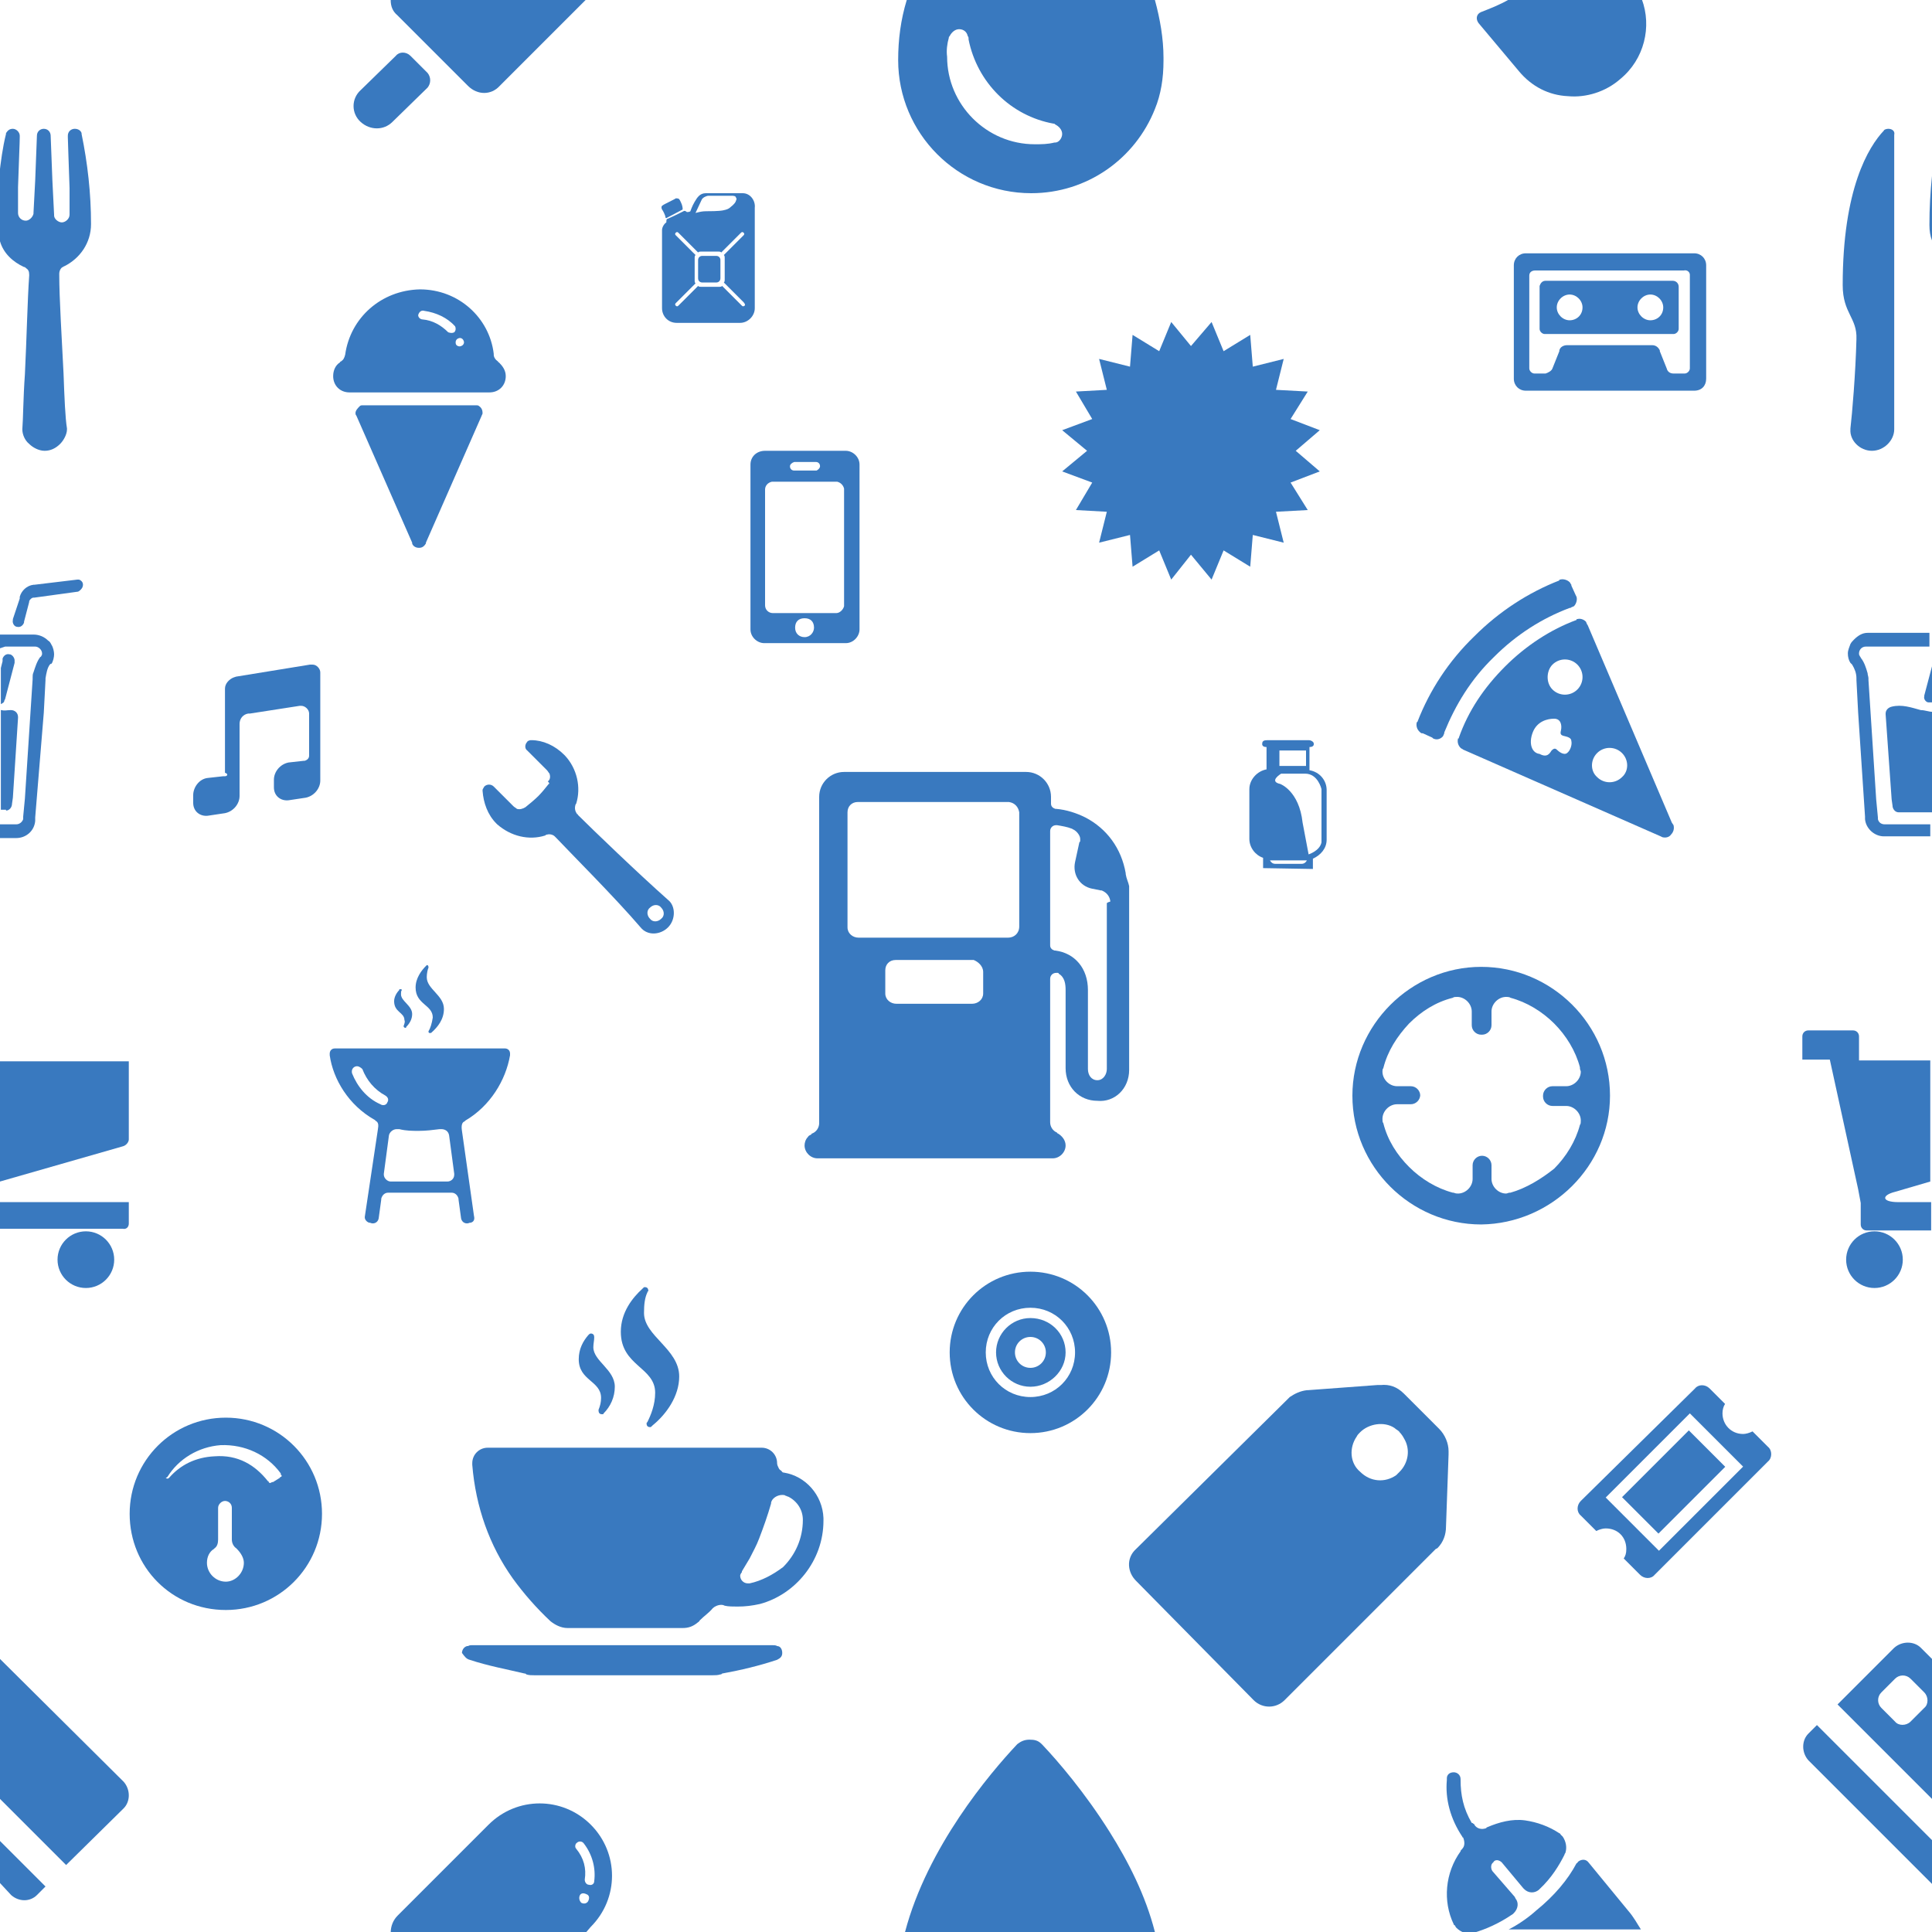 <?xml version="1.0" encoding="utf-8"?>
<!-- Generator: Adobe Illustrator 18.1.0, SVG Export Plug-In . SVG Version: 6.00 Build 0)  -->
<!DOCTYPE svg PUBLIC "-//W3C//DTD SVG 1.1//EN" "http://www.w3.org/Graphics/SVG/1.1/DTD/svg11.dtd">
<svg version="1.1" id="Layer_1" xmlns="http://www.w3.org/2000/svg" xmlns:xlink="http://www.w3.org/1999/xlink" x="0px" y="0px"
	 viewBox="87.5 0 225 225" style="enable-background:new 87.5 0 225 225;" xml:space="preserve">
<style type="text/css">
	.st0{opacity:0.8;}
	.st1{fill:none;}
	.st2{fill:#0857AF;}
</style>
<g class="st0">
	<path class="st1" d="M177.5,71.4L177.5,71.4h7.4l0,0c0.4,0,0.8-0.4,0.9-0.8v-0.1v-0.1V57.1V57v-0.1c-0.1-0.4-0.4-0.7-0.8-0.8
		c-0.1,0-0.1,0-0.1,0c-0.1,0-0.1,0-0.2,0h-7.1c-0.1,0-0.1,0-0.1,0s-0.1,0-0.1,0c-0.4,0.1-0.8,0.4-0.8,0.9l0,0v13.5l0,0
		C176.7,71,177.1,71.4,177.5,71.4z"/>
	<path class="st1" d="M311.5,197.2l-1.6-1.6c-0.5-0.5-1.4-0.5-1.8,0l-1.6,1.6c-0.5,0.5-0.5,1.4,0,1.8l1.6,1.6c0.5,0.5,1.3,0.5,1.8,0
		l1.6-1.6C312,198.5,312,197.7,311.5,197.2z"/>
	<path class="st1" d="M180.1,54.8L180.1,54.8h1.1h0.4l0,0h0.2h0.8h0.1c0.2,0,0.4-0.2,0.4-0.5c0-0.3-0.2-0.5-0.5-0.5l0,0h-0.8h-0.2
		l0,0h-0.4h-1H180c-0.2,0-0.4,0.2-0.4,0.5C179.5,54.6,179.8,54.8,180.1,54.8z"/>
	<path class="st1" d="M181.2,72.1c-0.6,0-1.1,0.4-1.1,1.1s0.4,1.1,1.1,1.1s1.1-0.4,1.1-1.1S181.9,72.1,181.2,72.1z"/>
	<path class="st1" d="M156,221.3c0.1-0.3,0-0.6-0.2-0.8c-0.2-0.2-0.6,0-0.7,0.2l0,0c-0.1,0.3,0,0.6,0.2,0.8
		C155.5,221.6,155.8,221.5,156,221.3z"/>
	<path class="st1" d="M171.9,32.9c0.1-0.1,0.1-0.2,0.1-0.3V30c0-0.1,0-0.2-0.1-0.3l2.3-2.3c0.1-0.1,0.1-0.2,0-0.3
		c-0.1-0.1-0.2-0.1-0.3,0l-2.3,2.3c-0.1-0.1-0.2-0.1-0.3-0.1h-2.1c-0.1,0-0.2,0-0.3,0.1l-2.3-2.3c-0.1-0.1-0.2-0.1-0.3,0
		s-0.1,0.2,0,0.3l2.3,2.3c-0.1,0.1-0.1,0.2-0.1,0.3v2.6c0,0.1,0,0.2,0.1,0.3l-2.3,2.3c-0.1,0.1-0.1,0.2,0,0.3c0.1,0.1,0.2,0.1,0.3,0
		l2.3-2.3c0.1,0.1,0.2,0.1,0.3,0.1h2.2c0.1,0,0.2,0,0.3-0.1l2.3,2.3c0.1,0.1,0.2,0.1,0.3,0c0.1-0.1,0.1-0.2,0-0.3L171.9,32.9z
		 M171.4,32.3c0,0.3-0.2,0.5-0.5,0.5h-1.6c-0.3,0-0.5-0.2-0.5-0.5v-2.1c0-0.3,0.2-0.5,0.5-0.5h1.6c0.3,0,0.5,0.2,0.5,0.5V32.3z"/>
	<path class="st1" d="M155.5,218.9C155.5,218.9,155.5,219,155.5,218.9c0,0.3,0.2,0.6,0.4,0.6c0.3,0,0.5-0.2,0.6-0.5l0,0
		c0.1-1.5-0.2-3.1-1.2-4.3l0,0l0,0c-0.1-0.2-0.5-0.3-0.8-0.2c-0.2,0.2-0.3,0.5-0.1,0.8C155.4,216.5,155.7,217.7,155.5,218.9z"/>
	<path class="st1" d="M200.8,111.9L200.8,111.9h-0.2H192h-0.1h-0.1c-0.7,0.1-1.1,0.6-1.2,1.2v0.1v0.1v2.3v0.1v0.1
		c0,0.7,0.6,1.2,1.3,1.2h8.9c0.7,0,1.3-0.5,1.3-1.2v-0.1v-0.1v-2.3v-0.1v-0.1C202,112.5,201.4,112,200.8,111.9z"/>
	<path class="st1" d="M132.2,136.7L132.2,136.7c0,0.5,0.4,0.8,0.8,0.8h6.6c0.4,0,0.8-0.4,0.8-0.8c0-0.1,0-0.1,0-0.1l0,0l-0.6-4.5
		c-0.1-0.4-0.5-0.7-0.9-0.7c-0.1,0-0.1,0-0.1,0l0,0c-0.8,0.2-1.6,0.2-2.4,0.2c-0.8,0-1.6-0.1-2.3-0.2h-0.1l0,0c-0.1,0-0.1,0-0.1,0
		l0,0c-0.4,0-0.8,0.2-0.9,0.7L132.2,136.7L132.2,136.7z"/>
	<path class="st1" d="M206.2,94.8C206.2,94.7,206.2,94.7,206.2,94.8c0-0.8-0.5-1.3-1.2-1.3h-0.1h-0.1h-17.2h-0.1h-0.1
		c-0.7,0.1-1.1,0.6-1.2,1.2v0.1v0.1v13v0.1v0.1c0,0.7,0.6,1.2,1.3,1.2H205c0.7,0,1.3-0.5,1.3-1.2v-0.1v-0.1L206.2,94.8L206.2,94.8z"
		/>
	<path class="st1" d="M132.5,128.5c0.1-0.3,0.1-0.7-0.2-0.8c-1.3-0.7-2.2-1.9-2.7-3.1l0,0c-0.1-0.3-0.4-0.5-0.8-0.3
		c-0.3,0.1-0.4,0.5-0.4,0.8l0,0l0,0c0.5,1.6,1.7,2.9,3.2,3.8C132,128.9,132.4,128.8,132.5,128.5z"/>
	<path class="st1" d="M179.1,174.2c-0.1-0.1-0.1-0.1-0.3-0.1c-0.1,0-0.2-0.1-0.4-0.1c-0.6,0-1.1,0.4-1.3,0.9l0,0c0,0.1,0,0.1,0,0.1
		c-0.4,1.4-0.8,2.8-1.4,4.1c-0.4,0.8-0.8,1.6-1.1,2.3c-0.3,0.5-0.6,1.1-0.9,1.5c0,0,0,0,0,0.1c-0.1,0.1-0.1,0.3-0.1,0.5
		c0,0.5,0.4,0.9,0.9,0.9h0.1l0,0c0.1,0,0.2,0,0.2,0c1.4-0.3,2.7-1,3.7-2c1.4-1.4,2.3-3.4,2.3-5.5
		C180.9,175.7,180.2,174.7,179.1,174.2z"/>
	<circle class="st1" cx="207.5" cy="157.5" r="1.8"/>
	<path class="st1" d="M207.5,152.3c-2.9,0-5.2,2.3-5.2,5.2s2.3,5.2,5.2,5.2s5.2-2.3,5.2-5.2S210.4,152.3,207.5,152.3z M207.5,161.5
		c-2.2,0-4-1.8-4-4s1.8-4,4-4s4.1,1.8,4.1,4S209.8,161.5,207.5,161.5z"/>
	<path class="st1" d="M169.8,24.5c0.4,0,1.5,0,2-0.1c0.5-0.1,0.7-0.2,0.9-0.4c0.3-0.2,0.5-0.6,0.6-0.7c0.1-0.1,0.1-0.3,0-0.4
		c-0.2-0.2-0.5-0.1-0.5-0.1s-2.6,0-2.8,0s-0.6,0.1-0.8,0.4c-0.1,0.2-0.8,1.5-0.8,1.5l0.4-0.1C168.9,24.7,169.3,24.5,169.8,24.5z"/>
	<circle class="st1" cx="163.9" cy="106.4" r="0.9"/>
	<path class="st1" d="M136.7,37.1L136.7,37.1c1.2,0.1,2.2,0.7,3,1.5l0,0c0.1,0.1,0.4,0.2,0.7,0c0.2-0.2,0.2-0.5,0.1-0.7l0,0
		c-0.9-1-2.2-1.7-3.6-1.8l0,0c-0.2,0-0.5,0.2-0.5,0.5C136.2,36.8,136.5,37.1,136.7,37.1z"/>
	<path class="st1" d="M140.6,40.1L140.6,40.1L140.6,40.1c0.1,0.2,0.4,0.4,0.6,0.3c0.2-0.1,0.4-0.4,0.3-0.6c-0.1-0.2-0.4-0.4-0.6-0.3
		C140.6,39.5,140.5,39.8,140.6,40.1L140.6,40.1z"/>
	<path class="st1" d="M215.5,103.9C215.4,103.9,215.4,103.9,215.5,103.9l-1.1-0.2c-1.4-0.3-2.2-1.7-1.9-3.1l0.5-2.3
		c0-0.1,0.1-0.1,0.1-0.2s0-0.1,0-0.2c0-0.5-0.3-1-0.8-1.1l0,0c-0.1,0-0.1-0.1-0.2-0.1c-0.5-0.2-1.1-0.4-1.7-0.4l0,0h-0.1
		c-0.4,0-0.7,0.3-0.7,0.7v13.4c0,0.3,0.2,0.6,0.5,0.6c0.1,0,0.1,0,0.1,0l0,0c2.2,0.3,3.8,2.1,3.8,4.6v9.1c0,0.6,0.4,1.3,1.1,1.3
		s1.1-0.6,1.1-1.3v-19.3v-0.1v-0.1C216.4,104.5,216,104,215.5,103.9z"/>
	<path class="st1" d="M235.9,100.6h3.1c0.3,0,0.5-0.2,0.6-0.4c-0.1,0-0.1,0-0.2,0h-4c-0.1,0-0.1,0-0.1,0
		C235.5,100.4,235.7,100.6,235.9,100.6z"/>
	<circle class="st1" cx="279.7" cy="35.9" r="1.5"/>
	<circle class="st1" cx="270.3" cy="35.9" r="1.5"/>
	<path class="st1" d="M271.2,80.2c0.8-0.8,0.8-2.1,0-2.9c-0.8-0.8-2.1-0.8-2.9,0c-0.8,0.8-0.8,2.1,0,2.9
		C269.1,81.1,270.4,81.1,271.2,80.2z"/>
	<circle class="st1" cx="274.9" cy="89.2" r="2"/>
	<path class="st1" d="M283.7,31.4h-17.3c-0.4,0-0.6,0.3-0.7,0.6l0,0l0,0v10.8l0,0l0,0c0,0.3,0.3,0.6,0.6,0.6c0,0,0,0,0.1,0
		c0,0,0,0,0.1,0h0.9h0.1h0.1c0.4,0,0.7-0.2,0.8-0.6l0,0l0.8-2l0,0v-0.1c0.1-0.4,0.5-0.6,0.9-0.6h5h5c0.4,0,0.8,0.2,0.9,0.6v0.1l0,0
		l0.8,2l0,0c0.2,0.3,0.5,0.5,0.8,0.6h0.1h0.1h0.9c0,0,0,0,0.1,0c0,0,0,0,0.1,0c0.3,0,0.6-0.3,0.6-0.6l0,0l0,0V32.1l0,0l0,0
		C284.3,31.7,284,31.4,283.7,31.4z M283,38.4C283,38.5,283,38.5,283,38.4c0,0.4-0.3,0.6-0.6,0.7c0,0,0,0-0.1,0c0,0,0,0-0.1,0h-2.2
		H275h-5.1h-2.2c0,0,0,0-0.1,0c0,0,0,0-0.1,0c-0.3,0-0.6-0.3-0.6-0.6l0,0l0,0v-5l0,0l0,0c0-0.4,0.3-0.6,0.7-0.6h14.8
		c0.4,0,0.6,0.3,0.7,0.6l0,0l0,0L283,38.4L283,38.4z"/>
	<path class="st1" d="M266.8,88.1c0.9,0.4,1.2-0.2,1.4-0.4c0.1-0.3,0.3-0.3,0.6-0.2c0.2,0.2,0.8,0.7,1.2,0.4c0.5-0.4,0.6-1,0.5-1.4
		c-0.1-0.4-0.6-0.5-0.9-0.6c-0.4-0.1-0.4-0.2-0.3-0.7s-0.1-1.1-0.8-1.3c-0.8-0.1-2,0.2-2.5,1.6C265.5,86.6,265.9,87.7,266.8,88.1z"
		/>
	<path class="st1" d="M115.1,180.3c-0.3-0.2-0.4-0.6-0.4-1V177v-0.6v-0.1V176v-0.3v-0.2c-0.1-0.5-0.4-0.8-0.8-0.8
		c-0.5,0-0.8,0.4-0.8,0.8l0,0v0.4v0.3v0.1v0.6v2.2c0,0.4-0.1,0.8-0.4,1.1l-0.1,0.1c-0.4,0.4-0.8,1-0.8,1.7c0,1.2,1,2.2,2.2,2.2
		c1.2,0,2.2-1,2.2-2.2c0-0.7-0.3-1.3-0.8-1.7C115.1,180.3,115.1,180.3,115.1,180.3z"/>
	<path class="st1" d="M290.4,170.8l-6.2-6.2l-9.8,9.8l6.2,6.2L290.4,170.8z M284.2,166.6l4.3,4.3l-7.8,7.8l-4.3-4.3L284.2,166.6z"/>
	<path class="st1" d="M107.2,172.3c0.1,0,0.1,0,0.2-0.1l0,0l0,0c1.3-1.5,3.2-2.4,5.3-2.6c2.6-0.1,4.7,1,6.2,2.9c0,0,0,0.1,0.1,0.1
		c0.1,0.1,0.2,0.1,0.2,0.1c0.1,0,0.1,0,0.2-0.1c0,0,0,0,0.1,0l0.8-0.5c0,0,0.1,0,0.1-0.1c0.1-0.1,0.1-0.1,0.1-0.2
		c0-0.1,0-0.1-0.1-0.2c0,0,0,0,0-0.1c-1.6-2.2-4.1-3.4-7-3.3c-2.6,0.2-4.9,1.6-6.2,3.7c0,0,0,0.1,0,0.1
		C107,172.3,107.1,172.4,107.2,172.3z"/>
	<path class="st1" d="M207.9,16.9c0.8,0,1.6-0.1,2.3-0.2l0,0h0.1c0.5-0.2,0.8-0.6,0.8-1.1c0-0.5-0.4-1-0.8-1c-0.1,0-0.1-0.1-0.2-0.1
		c-4.9-1-8.9-4.9-9.9-9.8c0-0.1,0-0.2-0.1-0.4c-0.2-0.4-0.6-0.8-1.1-0.8c-0.5,0-0.9,0.3-1,0.8c0,0.1,0,0.1-0.1,0.2
		c-0.1,0.8-0.2,1.5-0.2,2.3C197.7,12.3,202.2,16.9,207.9,16.9z"/>
	<path class="st1" d="M271.5,130.4c0-0.9-0.8-1.7-1.7-1.7h-1.6c-0.6,0-1.1-0.5-1.1-1.1l0,0c0-0.6,0.5-1.1,1.1-1.1h1.6
		c0.9,0,1.7-0.8,1.7-1.7c0-0.1,0-0.3-0.1-0.4c0-0.1,0-0.1,0-0.1c-0.5-1.9-1.6-3.6-3-5.1c-1.4-1.4-3.1-2.5-5.1-3l0,0
		c-0.1-0.1-0.3-0.1-0.5-0.1c-0.9,0-1.7,0.8-1.7,1.7v1.6c0,0.6-0.5,1.1-1.1,1.1h0.1c-0.6,0-1.1-0.5-1.1-1.1v-1.6
		c0-0.9-0.8-1.7-1.7-1.7c-0.1,0-0.4,0-0.5,0.1l0,0c-1.9,0.5-3.7,1.6-5.1,3c-1.4,1.4-2.5,3.2-3,5.2l0,0c0,0.1-0.1,0.3-0.1,0.4
		c0,0.9,0.8,1.7,1.7,1.7h1.6c0.6,0,1.1,0.5,1.1,1.1v0.1c0,0.6-0.5,1.1-1.1,1.1h-1.6c-0.9,0-1.7,0.8-1.7,1.7c0,0.2,0,0.4,0.1,0.5l0,0
		c0.5,1.9,1.6,3.7,3,5.1c1.4,1.4,3.2,2.5,5.1,3h0.1c0.1,0,0.3,0.1,0.5,0.1c0.9,0,1.7-0.8,1.7-1.7v-1.6c0-0.6,0.5-1.1,1.1-1.1h0.1
		c0.6,0,1.1,0.5,1.1,1.1v1.6c0,0.9,0.8,1.7,1.7,1.7c0.1,0,0.3,0,0.4-0.1c0.1,0,0.1,0,0.1,0c1.9-0.5,3.6-1.6,5-3
		c1.4-1.4,2.5-3.1,3-5.1C271.5,130.6,271.5,130.5,271.5,130.4z"/>
	<rect x="236.5" y="87.5" class="st1" width="3.1" height="1.8"/>
	<path class="st1" d="M250,171.9c0.2-0.1,0.3-0.2,0.5-0.4c1-1,1.3-2.7,0.5-3.9c-0.1-0.2-0.3-0.5-0.5-0.7c-0.2-0.2-0.4-0.4-0.6-0.5
		c-1.3-0.8-2.9-0.6-4,0.5c-0.1,0.1-0.3,0.3-0.4,0.4c-0.9,1.3-0.8,3,0.4,4.2C247,172.6,248.8,172.7,250,171.9z"/>
	<path class="st1" d="M236.7,91.4c0,0,2.2,0.8,2.6,4.5l0.7,3.7c0,0,1.3-0.4,1.5-1.4V92c0,0-0.4-1.8-1.9-1.8h-2.9
		C236.7,90.1,235.2,91,236.7,91.4z"/>
	<path class="st2" d="M96.7,67.5c-0.1,0-0.2,0-0.2,0l-5,0.6l0,0h-0.1c-0.8,0.1-1.4,0.7-1.6,1.4v0.1v0.1l0,0L89,72.1v0.1l0,0
		c-0.1,0.4,0.2,0.8,0.5,0.8c0.4,0.1,0.7-0.2,0.8-0.5v-0.1l0,0l0.6-2.3l0,0v-0.1c0.1-0.2,0.3-0.4,0.5-0.4l0,0h0.1l5.1-0.7
		c0.2-0.1,0.4-0.3,0.5-0.5C97.3,67.9,97,67.6,96.7,67.5z"/>
	<path class="st2" d="M88.1,75.3h1.3h0.2h2l0,0c0.4,0,0.8,0.4,0.8,0.8c0,0.1,0,0.2-0.1,0.3c0,0.1-0.1,0.1-0.1,0.1
		c-0.4,0.5-0.6,1.2-0.8,1.8c-0.1,0.2-0.1,0.4-0.1,0.6v0.2L90.4,93l-0.2,2.1v0.1c0,0.1,0,0.1,0,0.2c-0.1,0.3-0.4,0.6-0.8,0.6h-2v1.6
		h2c1.1,0,2.1-0.8,2.2-2v-0.4L92.6,83l0.2-3.8c0-0.1,0-0.1,0-0.2c0.1-0.6,0.2-1.2,0.5-1.6c0.1-0.1,0.1-0.1,0.2-0.1
		c0.2-0.3,0.3-0.8,0.3-1.1s-0.1-0.8-0.3-1.1c-0.1-0.2-0.2-0.4-0.4-0.5c-0.4-0.4-1-0.7-1.7-0.7H90h-1.4h-1.1v1.6L88.1,75.3L88.1,75.3
		z"/>
	<path class="st2" d="M88.2,94.4c0.4,0,0.7-0.4,0.7-0.8l0,0l0.1-0.7l0.6-9.3l0,0v-0.1c0-0.5-0.4-0.8-0.8-0.8l0,0l0,0
		c-0.1,0-0.1,0-0.1,0c-0.4,0-0.7,0.1-1,0h-0.1v11.6H88h0.2V94.4z"/>
	<path class="st2" d="M88.6,76.2c-0.4-0.1-0.7,0.2-0.8,0.5v0.1c0,0.1,0,0.1,0,0.2l0,0l-0.2,0.8v4.2c0.2-0.1,0.4-0.2,0.4-0.4l0.1-0.2
		l0,0l1.1-4.2V77v-0.1C89.2,76.6,88.9,76.2,88.6,76.2z"/>
	<path class="st2" d="M303.4,74.5c-0.1,0.1-0.3,0.3-0.4,0.5c-0.1,0.3-0.3,0.7-0.3,1.1s0.1,0.8,0.3,1.1c0.1,0.1,0.1,0.1,0.2,0.2
		c0.3,0.5,0.5,1,0.5,1.6c0,0.1,0,0.1,0,0.2l0.2,3.8l0.8,12.1v0.3c0.1,1.1,1.1,2,2.2,2h5.4V96h-0.1h-3.1H307c-0.4,0-0.7-0.2-0.8-0.6
		c0-0.1,0-0.1,0-0.1c0,0,0,0,0-0.1l-0.2-2.1l-0.9-13.9V79c0-0.2-0.1-0.4-0.1-0.6c-0.2-0.7-0.4-1.3-0.8-1.8c0-0.1-0.1-0.1-0.1-0.2
		c-0.1-0.1-0.1-0.2-0.1-0.3c0-0.4,0.3-0.8,0.8-0.8l0,0h2.2h5.2v-1.6H305C304.4,73.7,303.9,74,303.4,74.5z"/>
	<path class="st2" d="M307.8,82.3L307.8,82.3c-0.4,0.1-0.7,0.4-0.7,0.8c0,0,0,0,0,0.1l0.7,9.9l0.1,0.7l0,0c0,0.4,0.3,0.8,0.7,0.8
		h0.1h0.7h3.1h0.1V82.9c-0.5,0-0.9-0.2-1.4-0.2C310.1,82.4,309,82,307.8,82.3z"/>
	<path class="st2" d="M312.1,81.8c0.2,0,0.2,0,0.4,0v-4.2l-0.9,3.4l0,0v0.1C311.5,81.4,311.8,81.8,312.1,81.8z"/>
	<path class="st2" d="M91.8,220.7l1-1l-5.3-5.3v4.9l1.3,1.4C89.7,221.5,91,221.5,91.8,220.7z"/>
	<path class="st2" d="M101.9,210.6c0.8-0.8,0.8-2.2,0-3.1l-14.4-14.3v16.3l7.7,7.7L101.9,210.6z"/>
	<path class="st2" d="M87.5,28.1c0.4,1.4,1.5,2.4,2.8,3c0.1,0,0.1,0,0.2,0.1l0,0c0.3,0.2,0.4,0.4,0.4,0.8c0,0,0,0,0,0.1
		c-0.2,2.8-0.3,7.5-0.5,11.5c-0.2,2.8-0.2,5.2-0.3,6.4V50c0,0.6,0.3,1.3,0.8,1.7c0.4,0.4,1.1,0.8,1.8,0.8l0,0l0,0
		c0.7,0,1.3-0.3,1.8-0.8c0.4-0.4,0.8-1.1,0.8-1.7v-0.1c-0.2-1.2-0.3-3.6-0.4-6.4c-0.2-4-0.5-8.8-0.5-11.5l0,0c0,0,0,0,0-0.1
		c0-0.4,0.2-0.7,0.4-0.8c0.1,0,0.1-0.1,0.2-0.1l0,0c1.8-0.9,3.1-2.7,3.1-4.9c0-3.6-0.4-7.1-1.1-10.5l0,0v-0.1
		c-0.1-0.3-0.4-0.5-0.8-0.5s-0.8,0.3-0.8,0.8c0,0,0,0.1,0,0.2c0,0.5,0.1,2.7,0.2,5.9c0,0.9,0,2,0,3.1c0,0.5-0.5,0.9-0.9,0.9
		s-0.9-0.4-0.9-0.8v-0.1l0,0l-0.2-4l-0.2-5.2c0-0.4-0.3-0.8-0.8-0.8c-0.4,0-0.8,0.3-0.8,0.8l-0.2,5.2l-0.2,3.8l0,0v0.1l0,0
		c-0.1,0.4-0.5,0.8-0.9,0.8c-0.5,0-0.9-0.4-0.9-0.9c0-1,0-2.1,0-3c0.1-3.1,0.2-5.2,0.2-5.8c0-0.1,0-0.2,0-0.2c0-0.4-0.4-0.8-0.8-0.8
		s-0.6,0.2-0.8,0.5l0,0v0.1c-0.4,1.6-0.6,3.2-0.8,4.9C87.5,20.5,87.5,28.1,87.5,28.1z"/>
	<path class="st2" d="M312.2,26.2c0,0.7,0.1,1.3,0.3,1.8v-7.5C312.3,22.4,312.2,24.3,312.2,26.2z"/>
	<path class="st2" d="M307.4,15c-0.2,0-0.5,0.1-0.5,0.2l0,0c-1.8,1.9-4.8,6.8-4.8,18c0,3.3,1.7,3.8,1.6,6.3l0,0
		c-0.1,4-0.5,8.7-0.7,10.4v0.1c-0.1,1.3,1.1,2.5,2.5,2.5l0,0l0,0c1.4,0,2.6-1.2,2.6-2.5v-0.1c0,0,0-20.3,0-21.2v-13
		C308.2,15.3,307.9,15,307.4,15z"/>
	<path class="st2" d="M133.2,14.2l4.1-4c0.4-0.5,0.4-1.2,0-1.7l-2-2c-0.5-0.5-1.3-0.5-1.7,0l-4.1,4c-1.1,1-1.1,2.7,0,3.7
		C130.6,15.2,132.2,15.2,133.2,14.2z"/>
	<path class="st2" d="M133.8,1.8L142,10c1.1,1.1,2.7,1.1,3.7,0l10-10H133C133,0.7,133.2,1.3,133.8,1.8z"/>
	<path class="st2" d="M156.3,224.4c3.3-3.3,3.3-8.6,0-11.9c-3.3-3.3-8.6-3.3-11.9,0l-10.6,10.6c-0.5,0.5-0.8,1.2-0.8,2h22.7
		L156.3,224.4z M154.7,214.6c0.2-0.2,0.6-0.2,0.8,0.1l0,0l0,0c1,1.3,1.4,2.9,1.2,4.4l0,0c0,0.3-0.3,0.5-0.6,0.4
		c-0.3,0-0.5-0.3-0.5-0.6l0,0c0.2-1.3-0.1-2.5-1-3.6C154.4,215.1,154.5,214.7,154.7,214.6z M155,220.8L155,220.8
		c0.1-0.3,0.4-0.4,0.8-0.2c0.3,0.1,0.4,0.4,0.2,0.8c-0.1,0.2-0.4,0.4-0.8,0.2C155,221.4,154.9,221.1,155,220.8z"/>
	<path class="st2" d="M113.8,187.5c6.2,0,11.2-5,11.2-11.2s-5-11.2-11.2-11.2s-11.2,5-11.2,11.2S107.5,187.5,113.8,187.5z
		 M113.8,184.2c-1.2,0-2.2-1-2.2-2.2c0-0.7,0.3-1.3,0.8-1.6l0.1-0.1c0.3-0.2,0.4-0.6,0.4-1V177v-0.6v-0.1V176v-0.4l0,0
		c0-0.4,0.4-0.8,0.8-0.8s0.8,0.3,0.8,0.8v0.2v0.3v0.3v0.1v0.6v2.2c0,0.4,0.2,0.8,0.5,1l0.1,0.1c0.4,0.4,0.8,1,0.8,1.6
		C115.9,183.2,114.9,184.2,113.8,184.2z M107,172c1.3-2.1,3.6-3.5,6.2-3.7c2.8-0.1,5.4,1.1,7,3.3c0,0,0,0,0,0.1s0.1,0.1,0.1,0.1
		c0,0.1,0,0.2-0.1,0.2c0,0-0.1,0-0.1,0.1l-0.8,0.5c0,0,0,0-0.1,0c-0.1,0-0.1,0.1-0.2,0.1c-0.1,0-0.2,0-0.2-0.1c0,0,0-0.1-0.1-0.1
		c-1.5-1.9-3.5-3.1-6.2-2.9c-2.2,0.1-4,1-5.3,2.5l0,0l0,0c0,0-0.1,0.1-0.2,0.1c-0.1,0-0.2-0.1-0.2-0.1C106.9,172.1,107,172,107,172z
		"/>
	<path class="st2" d="M192.1,7c0,8.5,6.9,15.5,15.5,15.5c6.5,0,12.1-4,14.4-9.8c0.7-1.7,1-3.6,1-5.6c0-0.2,0-0.3,0-0.4
		c0-2.2-0.4-4.5-1-6.7h-28.9C192.4,2.3,192.1,4.6,192.1,7z M198,4.4c0-0.1,0-0.1,0.1-0.2c0.2-0.4,0.6-0.8,1.1-0.8
		c0.5,0,0.9,0.3,1,0.8c0.1,0.1,0.1,0.2,0.1,0.4c1,5,4.9,8.9,9.9,9.8c0.1,0,0.1,0,0.2,0.1c0.4,0.2,0.8,0.6,0.8,1.1c0,0.5-0.4,1-0.8,1
		h-0.1l0,0c-0.8,0.2-1.5,0.2-2.3,0.2c-5.6,0-10.2-4.6-10.2-10.2C197.7,5.9,197.8,5.1,198,4.4z"/>
	<path class="st2" d="M216.7,213.3c-2.9-4.6-6-8.2-7.8-10.1l-0.1-0.1l0,0c-0.4-0.4-0.8-0.5-1.4-0.5s-1,0.2-1.4,0.5l0,0l-0.1,0.1
		c-3.1,3.3-10.4,11.9-13,21.8H222C220.9,220.7,218.9,216.8,216.7,213.3z"/>
	<path class="st2" d="M277.1,222.5l-4.6-5.6c-0.3-0.4-0.8-0.4-1.2-0.1c-0.1,0.1-0.1,0.2-0.2,0.2l0,0c-1,1.9-2.6,3.8-4.7,5.5
		c-1,0.9-2.2,1.7-3.2,2.2h15.4C278.2,224.1,277.8,223.3,277.1,222.5z"/>
	<path class="st2" d="M262.4,216.9l2.5,3l0.1,0.1c0.5,0.5,1.2,0.5,1.7,0.1l0.1-0.1l0,0c1.4-1.3,2.3-2.8,2.9-4c0-0.1,0.1-0.2,0.1-0.2
		c0.2-0.6,0.1-1.3-0.3-1.9c-0.1-0.1-0.2-0.2-0.2-0.2l0,0c-0.1-0.1-0.1-0.2-0.2-0.2c-1.2-0.8-2.6-1.3-4-1.5c-1.5-0.2-3,0.2-4.4,0.8
		l0,0l0,0c-0.1,0-0.1,0.1-0.1,0.1l0,0c-0.5,0.2-1.1,0.1-1.4-0.4c0,0,0-0.1-0.1-0.1c-0.1-0.1-0.1-0.1-0.2-0.1c-1-1.7-1.3-3.3-1.3-5
		l0,0c0-0.1,0-0.1,0-0.1c0-0.5-0.4-0.8-0.8-0.8c-0.5,0-0.8,0.3-0.8,0.7c0,0.1,0,0.1,0,0.2l0,0c-0.2,2.2,0.4,4.5,1.8,6.6
		c0,0,0,0.1,0.1,0.1l0,0c0.2,0.5,0.2,1-0.1,1.3c0,0.1-0.1,0.1-0.1,0.1l0,0c-0.1,0.1-0.1,0.2-0.1,0.2c-1.8,2.5-2.1,5.8-0.8,8.5
		c0,0,0,0.1,0.1,0.1l0,0c0.1,0.1,0.1,0.2,0.2,0.3c0.5,0.5,1.2,0.8,1.9,0.6c0.1,0,0.1,0,0.1,0l0,0c1.4-0.4,3-1.1,4.6-2.2l0.1-0.1
		c0.5-0.5,0.6-1.2,0.2-1.7l-0.1-0.2l-2.6-3c-0.2-0.3-0.2-0.8,0.1-1C261.6,216.5,262.1,216.6,262.4,216.9z"/>
	<path class="st2" d="M304,120.7c0-0.4-0.3-0.7-0.7-0.7h-5.2c-0.4,0-0.7,0.3-0.7,0.7v2.7h3.2l3.3,15.1l0.3,1.6v2.5
		c0,0.4,0.3,0.7,0.7,0.7h0.8h6.7V140h-3.8c-2,0-2-0.8-0.4-1.2l4.1-1.2v-14.1H304V120.7z"/>
	<circle class="st2" cx="305.8" cy="146.7" r="3.3"/>
	<path class="st2" d="M87.5,137.6l14.3-4.1c0.4-0.1,0.7-0.5,0.7-0.8v-9.1h-15V137.6z"/>
	<path class="st2" d="M102.5,142.5V140h-15v3.1h10h4.3C102.2,143.2,102.5,142.9,102.5,142.5z"/>
	<circle class="st2" cx="97.5" cy="146.7" r="3.3"/>
	<path class="st2" d="M219,124.6v-19.9v-1.3c0-0.1,0-0.2,0-0.2c-0.1-0.5-0.3-0.8-0.4-1.4v-0.1c-0.5-2.9-2.2-5.2-4.7-6.5
		c-1-0.5-2.2-0.9-3.4-1l0,0c-0.1,0-0.1,0-0.1,0c-0.3-0.1-0.5-0.3-0.5-0.6v-0.8c0-1.6-1.3-2.9-2.9-2.9h-21.2c-1.6,0-2.9,1.3-2.9,2.9
		v38c0,0.5-0.3,1-0.8,1.2l0,0c0,0-0.1,0-0.1,0.1l0,0c-0.1,0.1-0.3,0.1-0.4,0.3c-0.3,0.3-0.4,0.7-0.4,1c0,0.8,0.7,1.5,1.5,1.5h3.1
		H207h3.1c0.8,0,1.5-0.7,1.5-1.5c0-0.6-0.4-1.1-0.9-1.4l0,0c0,0-0.1,0-0.1-0.1l0,0c-0.5-0.2-0.8-0.7-0.8-1.2v-16.7
		c0-0.4,0.3-0.7,0.7-0.7c0.1,0,0.1,0,0.2,0l0,0c0.1,0,0.1,0.1,0.1,0.1l0,0c0.7,0.4,0.8,1.2,0.8,1.9v9.1c0,2.2,1.6,3.8,3.7,3.8
		C217.3,128.4,219,126.8,219,124.6z M202,113.2L202,113.2v2.3v0.1v0.1c0,0.7-0.6,1.2-1.3,1.2h-8.8c-0.7,0-1.3-0.5-1.3-1.2v-0.1v-0.1
		v-2.3v-0.1v-0.1c0-0.7,0.5-1.2,1.2-1.2h0.1h0.1h8.7h0.1h0.1C201.4,112,202,112.5,202,113.2C202,113.2,202,113.2,202,113.2z
		 M206.2,107.9L206.2,107.9c0,0.8-0.6,1.3-1.3,1.3h-17.4c-0.7,0-1.3-0.5-1.3-1.2v-0.1v-0.1v-13v-0.1v-0.1c0-0.7,0.5-1.2,1.2-1.2h0.1
		h0.1h17.2h0.1h0.1c0.7,0.1,1.1,0.6,1.2,1.2v0.1v0.1L206.2,107.9C206.2,107.9,206.2,107.9,206.2,107.9z M216.4,105.2v19.3
		c0,0.6-0.4,1.3-1.1,1.3s-1.1-0.6-1.1-1.3v-9.2c0-2.5-1.5-4.3-3.8-4.6l0,0c-0.1,0-0.1,0-0.1,0c-0.3-0.1-0.5-0.3-0.5-0.6V96.8
		c0-0.4,0.3-0.7,0.7-0.7h0.1l0,0c0.6,0.1,1.2,0.2,1.7,0.4c0.1,0,0.1,0.1,0.2,0.1l0,0c0.4,0.2,0.8,0.7,0.8,1.1c0,0.1,0,0.2,0,0.2
		c0,0.1,0,0.1-0.1,0.2l-0.5,2.3c-0.3,1.4,0.5,2.8,2,3.1l1,0.2h0.1c0.5,0.2,0.9,0.6,1,1.2v0.1C216.4,105.1,216.4,105.2,216.4,105.2z"
		/>
	<polygon class="st2" points="214.7,56.2 212.8,59.4 216.4,59.6 215.5,63.2 219.1,62.3 219.4,66 222.5,64.1 223.9,67.5 226.2,64.6 
		228.6,67.5 230,64.1 233.1,66 233.4,62.3 237,63.2 236.1,59.6 239.8,59.4 237.8,56.2 241.2,54.9 238.4,52.5 241.2,50.1 237.8,48.8 
		239.8,45.6 236.1,45.4 237,41.8 233.4,42.7 233.1,39 230,40.9 228.6,37.5 226.2,40.3 223.9,37.5 222.5,40.9 219.4,39 219.1,42.7 
		215.5,41.8 216.4,45.4 212.8,45.6 214.7,48.8 211.2,50.1 214.1,52.5 211.2,54.9 	"/>
	<path class="st2" d="M143.6,48.4c0-0.1,0.1-0.1,0.1-0.3c0-0.3-0.1-0.6-0.4-0.8c-0.1-0.1-0.2-0.1-0.4-0.1h-13.1
		c-0.2,0-0.3,0-0.4,0.1c-0.2,0.2-0.5,0.5-0.5,0.8c0,0.1,0,0.2,0.1,0.3l6.5,14.8c0,0,0,0,0,0.1c0.1,0.3,0.4,0.5,0.8,0.5
		c0.4,0,0.6-0.2,0.8-0.5c0,0,0,0,0-0.1L143.6,48.4C143.6,48.5,143.6,48.4,143.6,48.4z"/>
	<path class="st2" d="M127.7,41.3c-0.1,0.4-0.2,0.6-0.5,0.8c-0.1,0-0.1,0.1-0.1,0.1c-0.5,0.3-0.8,0.9-0.8,1.6c0,1.1,0.8,1.9,1.9,1.9
		c0.1,0,0.2,0,0.2,0l0,0h15.9l0,0c0.1,0,0.1,0,0.2,0c1.1,0,1.9-0.8,1.9-1.9c0-0.7-0.4-1.2-0.8-1.6c-0.1,0-0.1-0.1-0.1-0.1
		c-0.3-0.2-0.5-0.5-0.5-0.8l0,0v-0.1c-0.5-4.2-4.1-7.5-8.6-7.5C131.9,33.8,128.3,37,127.7,41.3C127.7,41.2,127.7,41.3,127.7,41.3z
		 M140.9,39.4c0.2-0.1,0.5,0,0.6,0.3c0.1,0.2,0,0.5-0.3,0.6c-0.2,0.1-0.5,0-0.6-0.2l0,0l0,0l0,0C140.5,39.8,140.6,39.5,140.9,39.4z
		 M136.9,36.2L136.9,36.2c1.4,0.2,2.7,0.8,3.6,1.8l0,0c0.1,0.2,0.1,0.5-0.1,0.7c-0.2,0.1-0.4,0.1-0.7,0l0,0c-0.8-0.8-1.8-1.4-3-1.5
		l0,0c-0.2,0-0.5-0.2-0.5-0.5C136.3,36.3,136.6,36.1,136.9,36.2z"/>
	<path class="st2" d="M233.5,198c1,1,2.6,1,3.6,0l0,0l0,0l17.6-17.6l0,0l0.2-0.1l0,0c0.7-0.7,1-1.6,1-2.5l0,0l0.3-8.4V169
		c0-0.9-0.4-1.9-1.1-2.6l-4.1-4.1c-0.8-0.8-1.7-1.1-2.7-1l0,0h-0.4l-8.1,0.6l0,0h-0.1l0,0c-0.8,0.1-1.4,0.4-2,0.8l-0.5,0.5
		l-17.4,17.2l-0.2,0.2c-0.9,1-0.8,2.5,0.2,3.5L233.5,198z M245.5,167.3c0.1-0.2,0.2-0.3,0.4-0.5c1-1,2.8-1.3,4-0.5
		c0.2,0.2,0.5,0.3,0.6,0.5c0.2,0.2,0.4,0.5,0.5,0.7c0.8,1.3,0.5,2.9-0.5,3.9c-0.1,0.1-0.3,0.3-0.4,0.4c-1.3,0.9-3,0.8-4.2-0.4
		C244.7,170.4,244.6,168.6,245.5,167.3z"/>
	<path class="st2" d="M142.2,193.3C142.2,193.3,142.2,193.3,142.2,193.3c2.1,0.7,4.3,1.1,6.4,1.6c0.1,0,0.1,0,0.2,0.1
		c0.3,0.1,0.6,0.1,0.9,0.1h9h2.8h9c0.3,0,0.6,0,0.9-0.1c0.1,0,0.1,0,0.2-0.1c2.2-0.4,4.3-0.9,6.4-1.6l0,0c0.4-0.2,0.6-0.4,0.6-0.8
		s-0.2-0.8-0.6-0.8l0,0c-0.1-0.1-0.4-0.1-0.5-0.1h-0.4h-1.5H166h-0.8h-10.5H154h-9.6h-1.5h-0.5c-0.1,0-0.2,0-0.4,0.1
		c-0.1,0-0.1,0-0.1,0l0,0c-0.4,0.1-0.6,0.5-0.6,0.8C141.6,192.9,141.8,193.2,142.2,193.3z"/>
	<path class="st2" d="M183.4,177.1c0-0.1,0-0.1,0-0.2s0-0.1,0-0.1c-0.1-2.7-2.1-4.9-4.6-5.3c-0.2,0-0.2-0.1-0.3-0.2
		c-0.1-0.1-0.2-0.1-0.3-0.3c-0.1-0.2-0.2-0.4-0.2-0.6c0-1-0.8-1.8-1.8-1.8h-9h-22.9c-1,0-1.8,0.8-1.8,1.8l0,0c0,0.1,0,0.1,0,0.2
		c0.4,4.9,2,9.4,4.7,13.2c1.3,1.8,2.8,3.5,4.4,5l0,0c0.5,0.4,1.2,0.8,2,0.8h1.8h9.8h1.8c0.7,0,1.2-0.2,1.7-0.6l0,0
		c0.1-0.1,0.2-0.1,0.3-0.3c0.5-0.5,1.1-0.9,1.5-1.4l0,0c0.2-0.2,0.6-0.4,1-0.4l0,0c0.1,0,0.2,0,0.4,0.1c0.4,0.1,1,0.1,1.5,0.1
		c0.9,0,1.7-0.1,2.6-0.3C180.1,185.7,183.4,181.8,183.4,177.1z M174.8,184.4c-0.1,0-0.1,0-0.1,0l0,0h-0.1c-0.5,0-0.9-0.4-0.9-0.9
		c0-0.1,0.1-0.3,0.2-0.4V183c0.3-0.5,0.6-1,0.9-1.5c0.4-0.8,0.8-1.5,1.1-2.3c0.5-1.3,1-2.7,1.4-4.1c0-0.1,0-0.1,0-0.1l0,0
		c0.1-0.5,0.7-0.9,1.3-0.9c0.1,0,0.3,0,0.4,0.1c0.1,0,0.2,0.1,0.3,0.1c1,0.5,1.7,1.5,1.7,2.7c0,2.2-0.9,4.1-2.3,5.5
		C177.5,183.4,176.2,184.1,174.8,184.4z"/>
	<path class="st2" d="M162.9,165.6L162.9,165.6c-0.1,0.1-0.1,0.1-0.1,0.2c0,0.2,0.1,0.4,0.4,0.4c0.1,0,0.1,0,0.2-0.1l0.1-0.1
		c1.6-1.3,3.1-3.4,3.1-5.7c0-3.2-4.1-4.7-4.1-7.4c0-1,0.1-1.8,0.4-2.4c0-0.1,0-0.1,0.1-0.1v-0.1c0-0.2-0.1-0.4-0.4-0.4
		c-0.1,0-0.1,0-0.2,0.1l-0.1,0.1c-1.1,1-2.5,2.7-2.5,5c0,4,4,4.1,4,7.1C163.8,163.6,163.3,164.8,162.9,165.6L162.9,165.6z"/>
	<path class="st2" d="M157.2,164.2C157.2,164.2,157.2,164.2,157.2,164.2c0,0.3,0.1,0.5,0.4,0.5c0.1,0,0.2,0,0.2-0.1l0,0
		c0.8-0.8,1.3-1.9,1.3-3.1c0-2-2.5-3-2.5-4.6c0-0.4,0.1-0.8,0.1-1.1l0,0v-0.1c0-0.2-0.1-0.4-0.4-0.4c-0.1,0-0.2,0.1-0.2,0.1
		s0,0-0.1,0.1c-0.6,0.7-1.1,1.6-1.1,2.8c0,2.5,2.6,2.5,2.6,4.5C157.5,163.3,157.4,163.7,157.2,164.2
		C157.2,164.1,157.2,164.1,157.2,164.2z"/>
	<path class="st2" d="M275,127.6L275,127.6C275,127.5,275,127.5,275,127.6C275,127.5,275,127.5,275,127.6L275,127.6
		c0-8.3-6.8-15-15-15s-15,6.8-15,15l0,0c0,8.3,6.8,15,15,15C268.2,142.5,275,135.8,275,127.6z M263.4,138.9c-0.1,0-0.1,0-0.1,0
		c-0.1,0-0.3,0.1-0.4,0.1c-0.9,0-1.7-0.8-1.7-1.7v-1.6c0-0.6-0.5-1.1-1.1-1.1l0,0c-0.6,0-1.1,0.5-1.1,1.1v1.6c0,0.9-0.8,1.7-1.7,1.7
		c-0.1,0-0.3,0-0.5-0.1h-0.1c-1.9-0.5-3.7-1.6-5.1-3c-1.4-1.4-2.5-3.1-3-5.1l0,0c-0.1-0.1-0.1-0.3-0.1-0.5c0-0.9,0.8-1.7,1.7-1.7
		h1.6c0.6,0,1.1-0.5,1.1-1.1v0.1c0-0.6-0.5-1.1-1.1-1.1h-1.6c-0.9,0-1.7-0.8-1.7-1.7c0-0.1,0-0.3,0.1-0.4l0,0c0.5-2,1.6-3.7,3-5.2
		c1.4-1.4,3.1-2.5,5.1-3l0,0c0.1-0.1,0.3-0.1,0.5-0.1c0.9,0,1.7,0.8,1.7,1.7v1.6c0,0.6,0.5,1.1,1.1,1.1h0.1c0.6,0,1.1-0.5,1.1-1.1
		v-1.6c0-0.9,0.8-1.7,1.7-1.7c0.1,0,0.4,0,0.5,0.1l0,0c1.9,0.5,3.7,1.6,5.1,3c1.4,1.4,2.5,3.2,3,5.1c0,0,0,0.1,0,0.1
		c0,0.2,0.1,0.3,0.1,0.4c0,0.9-0.8,1.7-1.7,1.7h-1.6c-0.6,0-1.1,0.5-1.1,1.1v0.1c0,0.6,0.5,1.1,1.1,1.1h1.6c0.9,0,1.7,0.8,1.7,1.7
		c0,0.2,0,0.4-0.1,0.5c-0.5,1.9-1.6,3.7-3,5.1C267,137.3,265.2,138.4,263.4,138.9z"/>
	<path class="st2" d="M278.5,183.4c0.5,0.5,1.3,0.5,1.7,0l13.2-13.2c0.5-0.4,0.5-1.3,0-1.7l-1.8-1.8c-0.4,0.2-0.8,0.3-1.1,0.3
		c-1.4,0-2.4-1.1-2.4-2.4c0-0.4,0.1-0.8,0.3-1.1l-1.8-1.8c-0.5-0.5-1.3-0.5-1.7,0l-13.3,13.1c-0.5,0.5-0.5,1.3,0,1.7l1.8,1.8
		c0.4-0.2,0.8-0.3,1.1-0.3c1.4,0,2.4,1,2.4,2.4c0,0.5-0.1,0.8-0.3,1.1L278.5,183.4z M274.5,174.4l9.8-9.8l6.2,6.2l-9.8,9.8
		L274.5,174.4z"/>
	
		<rect x="279.5" y="167" transform="matrix(-0.707 -0.707 0.707 -0.707 360.181 494.276)" class="st2" width="6" height="11"/>
	<path class="st2" d="M207.5,153.5c-2.2,0-4,1.8-4,4s1.8,4,4,4s4.1-1.8,4.1-4S209.8,153.5,207.5,153.5z M207.5,159.3
		c-1,0-1.8-0.8-1.8-1.8c0-1,0.8-1.8,1.8-1.8s1.8,0.8,1.8,1.8C209.3,158.5,208.5,159.3,207.5,159.3z"/>
	<path class="st2" d="M207.5,148.1c-5.2,0-9.4,4.2-9.4,9.4s4.2,9.4,9.4,9.4c5.2,0,9.4-4.2,9.4-9.4S212.7,148.1,207.5,148.1z
		 M207.5,162.7c-2.9,0-5.2-2.3-5.2-5.2s2.3-5.2,5.2-5.2s5.2,2.3,5.2,5.2S210.4,162.7,207.5,162.7z"/>
	<path class="st2" d="M283,33.4C283,33.3,283,33.3,283,33.4c0-0.4-0.3-0.7-0.7-0.7h-14.8c-0.4,0-0.6,0.3-0.7,0.6l0,0l0,0v5l0,0l0,0
		c0,0.3,0.3,0.6,0.6,0.6c0,0,0,0,0.1,0c0,0,0,0,0.1,0h2.2h5.1h5.1h2.2c0,0,0,0,0.1,0c0,0,0,0,0.1,0c0.3,0,0.6-0.3,0.6-0.6l0,0l0,0
		L283,33.4L283,33.4z M270.3,37.3c-0.8,0-1.5-0.7-1.5-1.5c0-0.8,0.7-1.5,1.5-1.5s1.5,0.7,1.5,1.5C271.8,36.7,271.1,37.3,270.3,37.3z
		 M279.7,37.3c-0.8,0-1.5-0.7-1.5-1.5c0-0.8,0.7-1.5,1.5-1.5c0.8,0,1.5,0.7,1.5,1.5C281.2,36.7,280.5,37.3,279.7,37.3z"/>
	<path class="st2" d="M286.2,44.1V30.9c0-0.8-0.6-1.4-1.4-1.4h-19.6c-0.8,0-1.4,0.6-1.4,1.4v13.2c0,0.8,0.6,1.4,1.4,1.4h19.6
		C285.7,45.5,286.2,44.9,286.2,44.1z M284.3,32C284.3,32.1,284.3,32.1,284.3,32v10.9l0,0l0,0c0,0.3-0.3,0.6-0.6,0.6c0,0,0,0-0.1,0
		c0,0,0,0-0.1,0h-0.9h-0.1h-0.1c-0.4,0-0.7-0.2-0.8-0.6l0,0l-0.8-2l0,0v-0.1c-0.2-0.4-0.5-0.6-0.9-0.6H275h-5
		c-0.4,0-0.8,0.2-0.9,0.6v0.1l0,0l-0.8,2l0,0c-0.1,0.3-0.5,0.5-0.8,0.6h-0.1h-0.1h-0.9c0,0,0,0-0.1,0c0,0,0,0-0.1,0
		c-0.3,0-0.6-0.3-0.6-0.6l0,0l0,0V32.1l0,0l0,0c0-0.4,0.3-0.6,0.7-0.6h17.3C284,31.4,284.3,31.7,284.3,32L284.3,32z"/>
	<path class="st2" d="M280.9,97.4L280.9,97.4l0.2,0.1c0.4,0.1,0.8,0,1-0.3c0.3-0.3,0.4-0.7,0.3-1.1l-0.2-0.3l-9.8-23l0,0
		c-0.1-0.1-0.1-0.2-0.2-0.4c-0.3-0.3-0.7-0.4-1-0.3l0,0c-0.1,0-0.1,0-0.1,0.1l0,0c-3,1.1-5.9,3-8.3,5.4c-2.5,2.5-4.3,5.2-5.4,8.3
		l0,0c0,0.1,0,0.1-0.1,0.1l0,0c-0.1,0.4,0,0.8,0.3,1.1c0.1,0.1,0.2,0.1,0.3,0.2l0,0L280.9,97.4z M273.5,87.7c0.8-0.8,2.1-0.8,2.9,0
		c0.8,0.8,0.8,2.1,0,2.8c-0.8,0.8-2.1,0.8-2.9,0C272.7,89.8,272.7,88.5,273.5,87.7z M268.3,77.4c0.8-0.8,2.1-0.8,2.9,0
		c0.8,0.8,0.8,2.1,0,2.9c-0.8,0.8-2.1,0.8-2.9,0S267.6,78.1,268.3,77.4z M266,85.3c0.5-1.3,1.7-1.6,2.5-1.6s0.9,0.8,0.8,1.3
		c-0.1,0.4-0.1,0.6,0.3,0.7c0.4,0.1,0.9,0.2,0.9,0.6c0.1,0.4-0.1,1.1-0.5,1.4s-1-0.2-1.2-0.4c-0.2-0.2-0.4-0.1-0.6,0.1
		c-0.2,0.3-0.5,0.9-1.4,0.4C265.9,87.7,265.5,86.6,266,85.3z"/>
	<path class="st2" d="M252.6,84L252.6,84c0,0.1-0.1,0.1-0.1,0.1l0,0c-0.1,0.4,0,0.8,0.3,1.1c0.1,0.1,0.2,0.2,0.3,0.2h0.1l1.1,0.5
		l0.1,0.1c0.4,0.2,0.8,0.1,1.1-0.2c0.1-0.1,0.1-0.2,0.2-0.4c0,0,0,0,0-0.1c1.3-3.2,3.1-6.2,5.8-8.8c2.6-2.6,5.6-4.5,8.8-5.7
		c0,0,0,0,0.1,0c0.1-0.1,0.2-0.1,0.4-0.2c0.3-0.3,0.4-0.8,0.3-1.1l-0.1-0.2l-0.5-1.1v-0.1c-0.1-0.1-0.1-0.2-0.2-0.3
		c-0.3-0.3-0.8-0.4-1.1-0.3c-0.1,0-0.1,0-0.1,0.1l0,0c-3.6,1.4-7,3.6-9.9,6.5C256.2,77,254,80.4,252.6,84z"/>
	<path class="st2" d="M134.5,119.5L134.5,119.5c0,0.1,0.1,0.2,0.2,0.2s0.1,0,0.1-0.1l0,0c0.4-0.4,0.7-0.9,0.7-1.5
		c0-1-1.3-1.5-1.3-2.3c0-0.2,0-0.4,0.1-0.5l0,0l0,0c0-0.1-0.1-0.1-0.2-0.1c-0.1,0-0.1,0-0.1,0.1l0,0c-0.3,0.3-0.6,0.8-0.6,1.3
		c0,1.3,1.2,1.3,1.2,2.2C134.7,119,134.6,119.2,134.5,119.5C134.5,119.4,134.5,119.5,134.5,119.5z"/>
	<path class="st2" d="M137.4,120.1C137.4,120.1,137.3,120.1,137.4,120.1C137.4,120.2,137.4,120.2,137.4,120.1c0,0.2,0.1,0.2,0.1,0.2
		h0.1c0,0,0,0,0.1,0c0.8-0.7,1.5-1.6,1.5-2.8c0-1.6-2-2.3-2-3.7c0-0.4,0.1-0.9,0.2-1.1v-0.1l0,0c0-0.1-0.1-0.2-0.1-0.2h-0.1
		c0,0,0,0-0.1,0.1c-0.5,0.5-1.2,1.4-1.2,2.5c0,2,2,2,2,3.5C137.8,119.2,137.6,119.8,137.4,120.1L137.4,120.1z"/>
	<path class="st2" d="M130,141.6c-0.1,0.4,0.2,0.7,0.5,0.8h0.1c0.4,0.2,0.9,0,1-0.5l0.3-2.2c0,0,0,0,0-0.1c0.1-0.4,0.4-0.7,0.8-0.7
		h7.4c0.4,0,0.7,0.3,0.8,0.7c0,0,0,0,0,0.1l0.3,2.2c0.1,0.5,0.6,0.7,1,0.5h0.1c0.4-0.1,0.5-0.4,0.4-0.8l-1.4-9.9
		c-0.1-0.6,0-1,0.3-1.1l0,0l0.1-0.1c2.9-1.7,4.7-4.7,5.2-7.6v-0.1l0,0v-0.1c0-0.4-0.3-0.6-0.6-0.6h-19.8c-0.4,0-0.6,0.3-0.6,0.6v0.1
		l0,0v0.1c0.4,2.8,2.2,5.8,5.2,7.5l0,0c0.1,0,0.1,0.1,0.1,0.1l0,0c0.4,0.2,0.4,0.5,0.3,1.1L130,141.6z M133.7,131.5L133.7,131.5
		c0.1,0,0.2,0,0.2,0l0,0h0.1c0.8,0.2,1.5,0.2,2.3,0.2s1.6-0.1,2.4-0.2l0,0c0.1,0,0.2,0,0.2,0c0.4,0,0.8,0.2,0.9,0.7l0.6,4.5l0,0
		c0,0.1,0,0.1,0,0.1c0,0.5-0.4,0.8-0.8,0.8h-6.6c-0.4,0-0.8-0.4-0.8-0.8v-0.1l0,0l0.6-4.5C132.9,131.8,133.3,131.5,133.7,131.5z
		 M128.5,125C128.4,125,128.4,125,128.5,125C128.4,125,128.4,125,128.5,125c-0.1-0.4,0.1-0.7,0.4-0.8c0.3-0.1,0.6,0.1,0.8,0.3l0,0
		c0.5,1.3,1.4,2.4,2.7,3.1c0.3,0.2,0.4,0.5,0.2,0.8c-0.1,0.3-0.5,0.4-0.8,0.2C130.2,127.9,129.1,126.5,128.5,125z"/>
	<path class="st2" d="M113.7,90.4c-0.1,0-0.1,0-0.2,0l-1.8,0.2c-1,0.1-1.7,1.1-1.7,2v0.9c0,1,0.8,1.6,1.7,1.5l2-0.3
		c1-0.2,1.7-1.1,1.7-2v-0.1l0,0v-8.1v-0.1v-0.1c0-0.6,0.4-1.1,1-1.2c0.1,0,0.2,0,0.2,0l5.8-0.9h0.1h0.1c0.4,0,0.9,0.4,0.9,0.9V88
		c0,0.3-0.2,0.5-0.5,0.6l0,0c-0.1,0-0.1,0-0.1,0l-1.8,0.2c-1,0.2-1.7,1.1-1.7,2v0.9c0,1,0.8,1.6,1.7,1.5l2-0.3c1-0.2,1.7-1.1,1.7-2
		l0,0V90V78.3c0-0.4-0.4-0.9-0.9-0.9h-0.1h-0.2l-8.6,1.4l-0.3,0.1c-0.5,0.2-1,0.7-1,1.3l0,0l0,0v9.8l0,0
		C114.1,90.1,114,90.4,113.7,90.4z"/>
	<path class="st2" d="M151.4,91.3c-0.4,0.5-0.8,1-1.2,1.4l0,0c-0.4,0.4-1,0.9-1.5,1.3c-0.3,0.2-0.7,0.3-1,0.2
		c-0.1-0.1-0.3-0.2-0.4-0.3l-2.3-2.3c-0.3-0.3-0.8-0.3-1.1,0c-0.1,0.2-0.2,0.3-0.2,0.4l0,0v0.1l0,0c0.1,1.4,0.6,2.8,1.6,3.8
		c0.1,0.1,0.1,0.1,0.1,0.1c1.6,1.4,3.7,1.9,5.6,1.3c0.1-0.1,0.1-0.1,0.2-0.1c0.3-0.1,0.7,0,0.9,0.2l0,0l0.1,0.1l0.1,0.1l0,0
		c1.5,1.6,6.9,7,9.8,10.4c0.8,1,2.3,0.9,3.2,0c0.9-0.9,0.9-2.5,0-3.2c-3.5-3.1-8.9-8.3-10.4-9.8l-0.1-0.1c0,0,0-0.1-0.1-0.1
		c-0.2-0.3-0.3-0.6-0.2-1c0-0.1,0.1-0.2,0.1-0.2l0,0c0.6-1.9,0.1-4.1-1.3-5.6c-0.1-0.1-0.1-0.1-0.1-0.1c-1.1-1.1-2.5-1.7-3.8-1.7
		l0,0h-0.1l0,0c-0.1,0-0.4,0.1-0.4,0.2c-0.3,0.3-0.3,0.8,0,1l2.3,2.3c0.1,0.1,0.2,0.3,0.3,0.4c0.1,0.3,0.1,0.7-0.2,0.9
		C151.5,91.2,151.5,91.3,151.4,91.3z M163.2,105.7c0.4-0.4,1-0.4,1.3,0c0.4,0.4,0.4,1,0,1.3c-0.4,0.4-1,0.4-1.3,0
		C162.8,106.6,162.8,106,163.2,105.7z"/>
	<path class="st2" d="M174.9,54.1v19.2c0,0.9,0.8,1.6,1.6,1.6h9.5c0.9,0,1.6-0.8,1.6-1.6V54.1c0-0.9-0.8-1.6-1.6-1.6h-9.4
		C175.6,52.5,174.9,53.2,174.9,54.1z M181.2,74.2c-0.6,0-1.1-0.4-1.1-1.1s0.4-1.1,1.1-1.1s1.1,0.4,1.1,1.1
		C182.3,73.6,181.9,74.2,181.2,74.2z M180,53.8h0.1h1h0.4l0,0h0.2h0.8l0,0c0.3,0,0.5,0.2,0.5,0.5c0,0.2-0.2,0.4-0.4,0.5h-0.1h-0.8
		h-0.2l0,0h-0.4h-1.1l0,0c-0.3,0-0.5-0.2-0.5-0.5C179.5,54.1,179.7,53.9,180,53.8z M176.6,57L176.6,57c0-0.4,0.3-0.8,0.8-0.9
		c0.1,0,0.1,0,0.1,0s0.1,0,0.1,0h7.1c0.1,0,0.1,0,0.2,0s0.1,0,0.1,0c0.4,0.1,0.7,0.4,0.8,0.8v0.1V57v13.4v0.1v0.1
		c-0.1,0.4-0.5,0.8-0.9,0.8l0,0h-7.4l0,0c-0.5,0-0.9-0.4-0.9-0.9l0,0V57z"/>
	<path class="st2" d="M240.4,101.2V100c0.9-0.4,1.6-1.2,1.6-2.2V92c0-1.1-0.8-2.1-2-2.3V87c0.6,0,0.5-0.4,0.5-0.4
		c0-0.2-0.3-0.4-0.6-0.4h-4.8c-0.4,0-0.6,0.1-0.6,0.4c0,0-0.1,0.4,0.5,0.4v2.6c-1.1,0.2-2,1.2-2,2.3v5.8c0,1,0.7,1.9,1.6,2.2v1.2
		L240.4,101.2L240.4,101.2z M236.5,87.4h3.1v1.8h-3.1V87.4z M236.7,90.1h2.8c1.5,0,1.9,1.8,1.9,1.8v6.2c-0.2,1-1.5,1.4-1.5,1.4
		l-0.7-3.7c-0.4-3.7-2.6-4.5-2.6-4.5C235.2,91,236.7,90.1,236.7,90.1z M235.5,100.2h4c0.1,0,0.1,0,0.2,0c-0.1,0.2-0.3,0.4-0.6,0.4
		h-3.1c-0.3,0-0.5-0.2-0.6-0.4C235.4,100.2,235.4,100.2,235.5,100.2z"/>
	<path class="st2" d="M166.9,23.8c0,0-0.2-0.5-0.3-0.6s-0.2-0.1-0.4-0.1c-0.1,0.1-1.4,0.7-1.5,0.8c-0.2,0.1-0.2,0.3-0.1,0.5
		c0.1,0.1,0.4,0.7,0.4,0.9c0,0.1,0.1,0.1,0.1,0.1l1.9-1v-0.1C167,24.1,166.9,23.8,166.9,23.8z"/>
	<path class="st2" d="M170.9,29.8h-1.6c-0.3,0-0.5,0.2-0.5,0.5v2.1c0,0.3,0.2,0.5,0.5,0.5h1.6c0.3,0,0.5-0.2,0.5-0.5v-2.1
		C171.4,30,171.2,29.8,170.9,29.8z"/>
	<path class="st2" d="M174,22.5c-1.1,0-3.7,0-4.3,0c-0.7,0-1,0.5-1.3,1c-0.3,0.5-0.5,1.1-0.5,1.1s-0.1,0.1-0.4,0.1
		c-0.1-0.1-0.3-0.2-0.4-0.1c-0.6,0.3-1.4,0.7-1.9,0.9c-0.1,0-0.1,0.3-0.1,0.4l0,0c-0.3,0.2-0.5,0.6-0.5,0.9c0,0.1,0,8.5,0,9.1
		c0,0.9,0.7,1.7,1.7,1.7c1.1,0,6.8,0,7.4,0c0.9,0,1.7-0.8,1.7-1.7c0-0.6,0-11.4,0-11.7C175.5,23.4,174.9,22.5,174,22.5z M169.2,23.3
		c0.1-0.3,0.6-0.5,0.8-0.5s2.8,0,2.8,0s0.4,0,0.4,0.2c0.1,0.1,0.1,0.2,0,0.4c0,0.1-0.2,0.4-0.6,0.7c-0.2,0.2-0.4,0.3-0.9,0.4
		c-0.5,0.1-1.6,0.1-2,0.1s-0.8,0.1-0.8,0.1l-0.4,0.1C168.5,24.8,169.1,23.5,169.2,23.3z M174.2,35.6c-0.1,0.1-0.2,0.1-0.3,0
		l-2.3-2.3c-0.1,0.1-0.2,0.1-0.3,0.1h-2.2c-0.1,0-0.2,0-0.3-0.1l-2.3,2.3c-0.1,0.1-0.2,0.1-0.3,0c-0.1-0.1-0.1-0.2,0-0.3l2.3-2.3
		c-0.1-0.1-0.1-0.2-0.1-0.3V30c0-0.1,0-0.2,0.1-0.3l-2.3-2.3c-0.1-0.1-0.1-0.2,0-0.3c0.1-0.1,0.2-0.1,0.3,0l2.3,2.3
		c0.1-0.1,0.2-0.1,0.3-0.1h2.1c0.1,0,0.2,0,0.3,0.1l2.3-2.3c0.1-0.1,0.2-0.1,0.3,0s0.1,0.2,0,0.3l-2.3,2.3c0.1,0.1,0.1,0.2,0.1,0.3
		v2.6c0,0.1,0,0.2-0.1,0.3l2.3,2.3C174.3,35.4,174.3,35.6,174.2,35.6z"/>
	<path class="st2" d="M260,1.4c-0.1,0-0.1,0.1-0.2,0.1c-0.4,0.3-0.4,0.8-0.1,1.2l4.7,5.6c1.5,1.8,3.5,2.8,5.7,2.9
		c2.1,0.2,4.4-0.5,6.1-2c2.8-2.3,3.7-6.1,2.5-9.3h-15.4C262.1,0.6,261,1,260,1.4C260.1,1.4,260,1.4,260,1.4z"/>
	<path class="st2" d="M312.5,214.3l-13.4-13.4l-1,1c-0.8,0.8-0.8,2.2,0,3.1l14.4,14.4L312.5,214.3L312.5,214.3z"/>
	<path class="st2" d="M311.2,191.9c-0.8-0.8-2.2-0.8-3.1,0l-6.6,6.6l11,11v-16.3L311.2,191.9z M310,200.5c-0.5,0.5-1.4,0.5-1.8,0
		l-1.6-1.6c-0.5-0.5-0.5-1.3,0-1.8l1.6-1.6c0.5-0.5,1.3-0.5,1.8,0l1.6,1.6c0.5,0.5,0.5,1.4,0,1.8L310,200.5z"/>
</g>
</svg>
